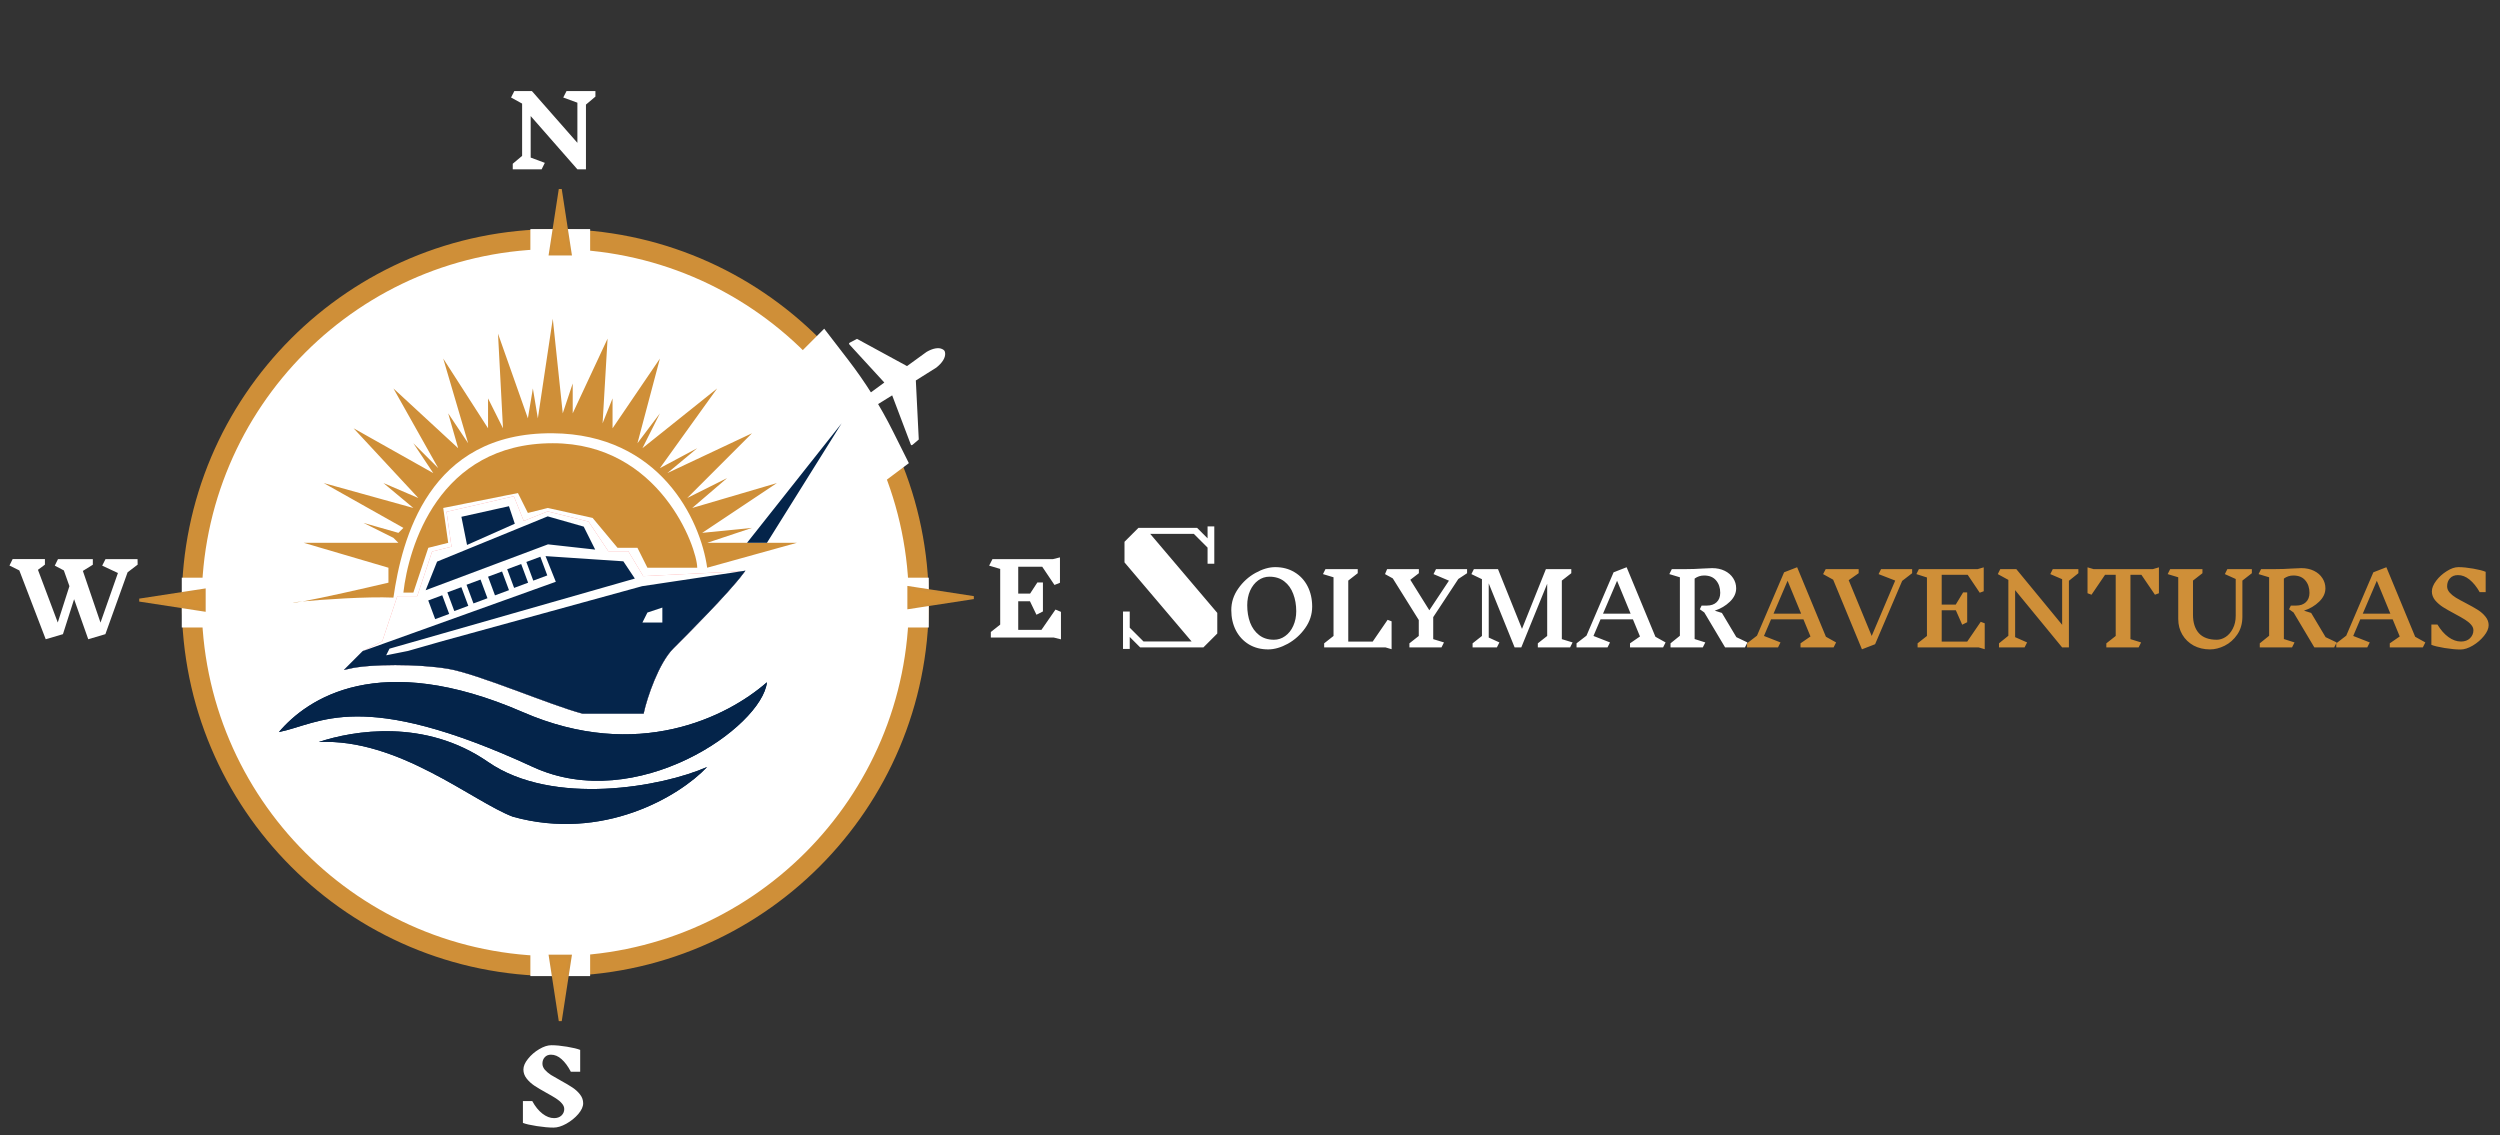 <svg width="251" height="114" viewBox="0 0 251 114" fill="none" xmlns="http://www.w3.org/2000/svg">
<rect x="0" y="0" width="251" height="114" fill="#333333" stroke="none"/>
<circle cx="55.75" cy="60.5" r="36.5" fill="white" stroke="#CF8F38" stroke-width="2"/>
<rect x="53.25" y="23" width="6" height="5" fill="white"/>
<path d="M35 67L36.5 65.5L38.5 64.5L40 60H42L43.5 55.5L45.5 55L45 51.5L51.5 50L52.5 52.5L55 51.5L59 52.5L61 55.5H63L64.5 58L74.5 57.5C73 59.5 68.914 63.586 67.5 65C66 66.5 64.833 70 64.5 71.5H58.5C55.333 70.667 48 67.5 45 67C41.995 66.499 37.167 66.5 35 67Z" fill="#FF2E2E" fill-opacity="0.61" stroke="#FF2E2E" stroke-opacity="0.61" stroke-width="0.3"/>
<path d="M51 51L46.5 52L47 54.5L51.5 52.5L51 51Z" fill="#05254B"/>
<path d="M55 52L44 56.5L43 59L55 54.5L59.5 55L58.5 53L55 52Z" fill="#05254B"/>
<path d="M51 51L46.5 52L47 54.5L51.5 52.5L51 51Z" stroke="#05254B" stroke-width="0.3"/>
<path d="M55 52L44 56.5L43 59L55 54.5L59.5 55L58.5 53L55 52Z" stroke="#05254B" stroke-width="0.3"/>
<path d="M35 67L36.5 65.5L56 58.5L55 56L62.5 56.5L63.5 58L39 65L38.5 66L41 65.5L44.5 64.5L64.5 59L74.5 57.5C73 59.5 68.914 63.586 67.5 65C66 66.5 64.833 70 64.5 71.5H58.5C55.333 70.667 48 67.5 45 67C41.995 66.499 37.167 66.5 35 67Z" fill="#05254B" stroke="#05254B" stroke-width="0.3"/>
<path d="M49 76.5C42.682 72.126 35.5 73.333 32 74.5C40 74.1 47.5 80.5 51.5 82C60.5 84.5 68.167 80 71 77C66.5 79 55.5 81 49 76.5Z" fill="#05254B"/>
<path d="M52.5 71.5C38 65.196 30.833 70.167 28 73.5C32.167 72.667 36.137 68.986 53.5 77C63.9 81.8 76.5 73 77 68.5C73 72 64 76.5 52.5 71.5Z" fill="#04244A"/>
<path d="M40.5 59.5H41.5L43 55L45 54.5L44.5 51L52 49.5L53 51.5L55 51L59.5 52L62 55H64L65 57H70C70 55 66.255 44.5 55.5 44.5C44 44.5 41 55 40.5 59.5Z" fill="#CF8F38"/>
<path d="M39.5 60C36.828 59.879 32.317 60.2 30.374 60.383C29.951 60.457 29.644 60.5 29.5 60.5C29.283 60.5 29.65 60.451 30.374 60.383C32.309 60.043 36.675 59.047 39 58.5V57.5V57L30.5 54.5H40L39.5 54L36.5 52.5L40 53.5L40.5 53L32.5 48.5L41.5 51L38.5 48.5L42 50L35.5 43L43.5 47.5L41.5 44.5L44 47L39.5 39L46 45L45 41.5L47 44.5L44.5 36L49 43V40L50.5 43L50 33.5L53 42L53.5 39L54 42L55.5 32L56.5 41.5L57.5 38.5V41.5L61 34L60.5 42.5L61.5 40V43L66.255 36L64 44.5L66.255 41.5L64.5 45L72 39L66.255 47L70 45L67 47.5L75.5 43.5L69 50L73 48L69.5 51L78 48.5L70.5 53.5L75.5 53L71 54.5H80L71 57C70.323 52.167 66.255 43.596 55.5 43.5C43.001 43.388 40.344 54.167 39.5 60Z" fill="#CF8F38"/>
<rect x="53.25" y="93" width="6" height="5" fill="white"/>
<rect x="18.25" y="58" width="6" height="5" fill="white"/>
<rect x="87.25" y="58" width="6" height="5" fill="white"/>
<path d="M78.75 37L82.75 33L85.166 36.141C86.885 38.375 88.385 40.769 89.645 43.291L91.25 46.5L87.25 49.5L78.75 37Z" fill="white"/>
<g clip-path="url(#clip0_38_186)">
<path fill-rule="evenodd" clip-rule="evenodd" d="M84.673 42.059C84.746 41.725 84.999 41.437 85.374 41.136L83.906 39.633C83.808 39.561 83.826 39.493 83.906 39.425L84.339 39.18C84.414 39.152 84.488 39.149 84.559 39.187L86.592 40.017L88.785 38.406L85.301 34.61C85.211 34.523 85.218 34.449 85.343 34.389L86.043 34.023L91.064 36.756L93.03 35.33C93.665 34.964 94.228 34.861 94.603 35.049C94.809 35.153 94.871 35.237 94.892 35.466C94.933 35.914 94.607 36.434 94.001 36.911L91.95 38.199L92.245 44.125L91.638 44.642C91.534 44.736 91.466 44.712 91.429 44.591L89.575 39.694L87.269 41.121L87.149 43.407C87.153 43.489 87.12 43.558 87.064 43.619L86.672 43.931C86.581 43.98 86.513 43.968 86.491 43.845L85.795 41.821C85.376 42.056 85.022 42.178 84.7 42.108C84.671 42.101 84.667 42.089 84.673 42.059Z" fill="white"/>
</g>
<path d="M35 67L36.5 65.5L38.5 64.5L40 60H42L43.5 55.5L45.5 55L45 51.5L51.5 50L52.5 52.5L55 51.5L59 52.5L61 55.5H63L64.5 58L74.5 57.5C73 59.5 68.914 63.586 67.5 65C66 66.5 64.833 70 64.5 71.5H58.5C55.333 70.667 48 67.5 45 67C41.995 66.499 37.167 66.5 35 67Z" fill="white" stroke="white" stroke-width="0.3"/>
<path d="M51 51L46.5 52L47 54.5L51.5 52.5L51 51Z" fill="#05254B"/>
<path d="M55 52L44 56.5L43 59L55 54.5L59.5 55L58.5 53L55 52Z" fill="#05254B"/>
<path d="M51 51L46.5 52L47 54.5L51.5 52.5L51 51Z" stroke="#05254B" stroke-width="0.3"/>
<path d="M55 52L44 56.5L43 59L55 54.5L59.5 55L58.5 53L55 52Z" stroke="#05254B" stroke-width="0.3"/>
<path d="M35 67L36.5 65.5L56 58.5L55 56L62.5 56.5L63.5 58L39 65L38.5 66L41 65.5L44.5 64.5L64.5 59L74.5 57.5C73 59.5 68.914 63.586 67.5 65C66 66.5 64.833 70 64.5 71.5H58.5C55.333 70.667 48 67.5 45 67C41.995 66.499 37.167 66.5 35 67Z" fill="#05254B" stroke="#05254B" stroke-width="0.3"/>
<path d="M49 76.5C42.682 72.126 35.5 73.333 32 74.5C40 74.1 47.5 80.5 51.5 82C60.5 84.5 68.167 80 71 77C66.5 79 55.5 81 49 76.5Z" fill="#05254B"/>
<path d="M52.5 71.5C38 65.196 30.833 70.167 28 73.5C32.167 72.667 36.137 68.986 53.5 77C63.9 81.8 76.5 73 77 68.5C73 72 64 76.5 52.5 71.5Z" fill="#04244A"/>
<path d="M56.25 19L55.25 25.5H57.25L56.25 19Z" fill="#D39035" stroke="#CF8F38" stroke-width="0.3"/>
<path d="M56.25 102.5L57.25 96H55.25L56.25 102.5Z" fill="#D39035" stroke="#CF8F38" stroke-width="0.3"/>
<path d="M14 60.25L20.5 61.25V59.25L14 60.25Z" fill="#D39035" stroke="#CF8F38" stroke-width="0.3"/>
<path d="M97.75 60L91.25 61V59L97.75 60Z" fill="#D39035" stroke="#CF8F38" stroke-width="0.3"/>
<path d="M105.8 64.01H99.48V63.45L100.42 62.71V57.12L99.31 56.79L99.64 56.14H105.7L106.42 55.96V58.51L105.87 58.73L104.64 56.9H102.23V59.6H103.42L104.15 58.48H104.71V61.39L104.06 61.72L103.41 60.37H102.23V63.24H104.56L105.97 61.2L106.52 61.43V64.19L105.8 64.01Z" fill="white"/>
<path d="M12.81 57.46L10.58 63.67L8.86 64.18L7.44 60.16L6.32 63.67L4.59 64.18L1.94 57.27L0.95 56.78L1.27 56.13H4.51V56.69L3.81 57.21L5.8 62.5L6.97 58.85L6.41 57.27L5.5 56.79L5.82 56.14H9.32V56.7L8.32 57.32L10.09 62.51L11.84 57.53L10.26 56.79L10.59 56.14H13.81L13.82 56.69L12.81 57.46Z" fill="white"/>
<path d="M58.83 10.5V17H57.97L53.28 11.65V15.82L54.7 16.35L54.38 17H51.48V16.44L52.42 15.65V10.4L51.31 9.79L51.64 9.14H53.4L57.97 14.34V10.31L56.55 9.79L56.88 9.14H59.78V9.7L58.83 10.5Z" fill="white"/>
<path d="M56.65 111.35C56.65 111.15 56.57 110.96 56.41 110.78C56.257 110.6 56.06 110.433 55.82 110.28C55.58 110.127 55.26 109.94 54.86 109.72C54.367 109.447 53.963 109.207 53.65 109C53.343 108.793 53.083 108.553 52.87 108.28C52.657 108.007 52.55 107.707 52.55 107.38C52.55 107.047 52.703 106.69 53.01 106.31C53.317 105.923 53.69 105.6 54.13 105.34C54.577 105.073 54.987 104.94 55.36 104.94C55.807 104.94 56.33 104.99 56.93 105.09C57.53 105.19 57.97 105.297 58.25 105.41V107.6H57.31C57.03 107.06 56.72 106.64 56.38 106.34C56.047 106.04 55.693 105.89 55.32 105.89C55.053 105.89 54.843 105.977 54.69 106.15C54.537 106.317 54.46 106.53 54.46 106.79C54.46 107.003 54.54 107.207 54.7 107.4C54.867 107.587 55.07 107.76 55.31 107.92C55.557 108.073 55.887 108.263 56.3 108.49C56.787 108.757 57.18 108.99 57.48 109.19C57.78 109.39 58.033 109.623 58.24 109.89C58.447 110.157 58.55 110.45 58.55 110.77C58.55 111.103 58.387 111.463 58.06 111.85C57.733 112.23 57.333 112.553 56.86 112.82C56.393 113.08 55.967 113.21 55.58 113.21C55.113 113.21 54.553 113.16 53.9 113.06C53.253 112.96 52.787 112.853 52.5 112.74V110.55H53.44C53.733 111.09 54.073 111.51 54.46 111.81C54.847 112.11 55.237 112.26 55.63 112.26C55.937 112.26 56.183 112.173 56.37 112C56.557 111.82 56.65 111.603 56.65 111.35Z" fill="white"/>
<path d="M65 61.5L66.5 61V62.5H64.5L65 61.5Z" fill="white"/>
<path d="M84.5 42.5L75 54.5H77L84.5 42.5Z" fill="#04244A"/>
<path d="M112.75 61.4H113.425V63.02L114.805 64.4H119.635L112.9 56.465V54.395L114.295 53H120.19L121.24 54.05V52.85H121.915V56.6H121.24V54.98L119.86 53.6H115.48L122.215 61.535V63.605L120.82 65H114.475L113.425 63.95V65.15H112.75V61.4ZM128.032 56.94C128.765 56.94 129.412 57.11 129.972 57.45C130.538 57.79 130.975 58.26 131.282 58.86C131.588 59.46 131.742 60.14 131.742 60.9C131.742 61.68 131.508 62.4 131.042 63.06C130.575 63.72 129.995 64.243 129.302 64.63C128.608 65.01 127.948 65.2 127.322 65.2C126.595 65.2 125.952 65.033 125.392 64.7C124.832 64.36 124.395 63.89 124.082 63.29C123.775 62.69 123.622 62.01 123.622 61.25C123.622 60.47 123.855 59.75 124.322 59.09C124.788 58.423 125.365 57.9 126.052 57.52C126.745 57.133 127.405 56.94 128.032 56.94ZM127.452 57.9C127.038 57.9 126.662 58.023 126.322 58.27C125.982 58.517 125.712 58.86 125.512 59.3C125.318 59.74 125.222 60.23 125.222 60.77C125.222 61.403 125.318 61.983 125.512 62.51C125.712 63.03 126.012 63.447 126.412 63.76C126.812 64.073 127.308 64.23 127.902 64.23C128.315 64.23 128.692 64.107 129.032 63.86C129.378 63.613 129.648 63.273 129.842 62.84C130.042 62.4 130.142 61.91 130.142 61.37C130.142 60.73 130.042 60.15 129.842 59.63C129.648 59.103 129.348 58.683 128.942 58.37C128.542 58.057 128.045 57.9 127.452 57.9ZM139.106 65H132.946V64.59L133.886 63.85V57.96L132.826 57.64L133.076 57.14H136.316V57.55L135.366 58.29V64.42H137.816L139.316 62.23L139.716 62.38V65.18L139.106 65ZM143.895 64.17L144.975 64.5L144.725 65H141.505V64.59L142.445 63.85V62.25L139.835 58.07L139.055 57.64L139.265 57.14H142.455V57.55L141.595 58.21L143.505 61.27L145.475 58.3L143.925 57.64L144.175 57.14H147.295V57.55L146.415 58.13L143.895 61.96V64.17ZM157.638 65H154.398V64.59L155.338 63.85V58.61L152.738 65H152.068L149.468 58.57V64.01L150.538 64.5L150.288 65H147.848V64.59L148.788 63.85V58.15L147.728 57.64L147.978 57.14H150.398L152.808 63.14L155.208 57.14H157.758V57.55L156.808 58.29V64.17L157.888 64.5L157.638 65ZM166.974 65H163.654V64.59L164.654 63.9L163.944 62.18H160.694L159.984 63.85L161.644 64.5L161.394 65H158.284V64.59L159.284 63.82L162.004 57.46L163.314 56.95L166.204 63.93L167.224 64.5L166.974 65ZM162.354 58.31L160.944 61.61H163.714L162.354 58.31ZM175.191 65H173.201L171.111 61.49L170.661 61.17L170.841 60.8H171.371C171.784 60.8 172.111 60.687 172.351 60.46C172.591 60.233 172.711 59.92 172.711 59.52C172.711 59.013 172.571 58.597 172.291 58.27C172.017 57.943 171.617 57.78 171.091 57.78C170.744 57.78 170.427 57.883 170.141 58.09V64.16L171.211 64.5L170.961 65H167.721V64.59L168.661 63.83V57.96L167.601 57.64L167.851 57.14H169.211C169.804 57.14 170.387 57.12 170.961 57.08C171.387 57.053 171.701 57.04 171.901 57.04C172.374 57.04 172.794 57.13 173.161 57.31C173.527 57.49 173.811 57.737 174.011 58.05C174.211 58.357 174.311 58.697 174.311 59.07C174.311 59.557 174.101 60.003 173.681 60.41C173.261 60.817 172.754 61.117 172.161 61.31L172.881 61.54L174.331 63.97L175.441 64.5L175.191 65Z" fill="white"/>
<path d="M184.093 65H180.773V64.59L181.773 63.9L181.063 62.18H177.813L177.103 63.85L178.763 64.5L178.513 65H175.403V64.59L176.403 63.82L179.123 57.46L180.433 56.95L183.323 63.93L184.343 64.5L184.093 65ZM179.473 58.31L178.063 61.61H180.833L179.473 58.31ZM190.979 58.32L188.259 64.68L186.939 65.19L184.049 58.2L183.039 57.64L183.299 57.14H186.609V57.55L185.609 58.25L187.919 63.85L190.279 58.29L188.609 57.64L188.859 57.14H191.979V57.55L190.979 58.32ZM198.656 65H192.526V64.59L193.466 63.85V57.98L192.406 57.64L192.656 57.14H198.556L199.166 56.96V59.36L198.766 59.51L197.556 57.71H194.946V60.7H196.356L197.096 59.48H197.506V62.47L197.006 62.72L196.366 61.27H194.946V64.42H197.506L198.866 62.43L199.266 62.58V65.18L198.656 65ZM207.719 58.31V65H207.039L202.319 59.25V63.97L203.519 64.5L203.269 65H200.699V64.59L201.639 63.83V58.22L200.579 57.64L200.829 57.14H202.439L207.039 62.73V58.15L205.849 57.64L206.099 57.14H208.669V57.55L207.719 58.31ZM216.757 59.56L216.357 59.71L214.997 57.71H213.897V64.17L214.967 64.5L214.717 65H211.477V64.59L212.417 63.85V57.71H211.347L209.987 59.71L209.587 59.56V56.96L210.197 57.14H216.147L216.757 56.96V59.56ZM225.136 58.29V61.9C225.136 62.6 224.966 63.2 224.626 63.7C224.286 64.2 223.863 64.577 223.356 64.83C222.856 65.077 222.366 65.2 221.886 65.2C221.273 65.2 220.723 65.07 220.236 64.81C219.756 64.543 219.38 64.18 219.106 63.72C218.833 63.253 218.696 62.73 218.696 62.15V57.96L217.636 57.64L217.886 57.14H221.126V57.55L220.176 58.29V61.72C220.176 62.513 220.373 63.13 220.766 63.57C221.166 64.01 221.766 64.23 222.566 64.23C222.866 64.23 223.163 64.137 223.456 63.95C223.75 63.757 223.99 63.477 224.176 63.11C224.37 62.743 224.466 62.313 224.466 61.82V58.13L223.376 57.64L223.626 57.14H226.086V57.55L225.136 58.29ZM234.351 65H232.361L230.271 61.49L229.821 61.17L230.001 60.8H230.531C230.944 60.8 231.271 60.687 231.511 60.46C231.751 60.233 231.871 59.92 231.871 59.52C231.871 59.013 231.731 58.597 231.451 58.27C231.177 57.943 230.777 57.78 230.251 57.78C229.904 57.78 229.587 57.883 229.301 58.09V64.16L230.371 64.5L230.121 65H226.881V64.59L227.821 63.83V57.96L226.761 57.64L227.011 57.14H228.371C228.964 57.14 229.547 57.12 230.121 57.08C230.547 57.053 230.861 57.04 231.061 57.04C231.534 57.04 231.954 57.13 232.321 57.31C232.687 57.49 232.971 57.737 233.171 58.05C233.371 58.357 233.471 58.697 233.471 59.07C233.471 59.557 233.261 60.003 232.841 60.41C232.421 60.817 231.914 61.117 231.321 61.31L232.041 61.54L233.491 63.97L234.601 64.5L234.351 65ZM243.253 65H239.933V64.59L240.933 63.9L240.223 62.18H236.973L236.263 63.85L237.923 64.5L237.673 65H234.563V64.59L235.563 63.82L238.283 57.46L239.593 56.95L242.483 63.93L243.503 64.5L243.253 65ZM238.633 58.31L237.223 61.61H239.993L238.633 58.31ZM248.33 63.28C248.33 63.073 248.247 62.88 248.08 62.7C247.92 62.52 247.72 62.357 247.48 62.21C247.24 62.057 246.907 61.867 246.48 61.64C245.98 61.373 245.577 61.143 245.27 60.95C244.963 60.75 244.7 60.52 244.48 60.26C244.267 59.993 244.16 59.7 244.16 59.38C244.16 59.047 244.303 58.69 244.59 58.31C244.883 57.923 245.24 57.6 245.66 57.34C246.08 57.073 246.467 56.94 246.82 56.94C247.247 56.94 247.743 56.99 248.31 57.09C248.883 57.19 249.3 57.297 249.56 57.41V59.45H248.96C248.653 58.91 248.313 58.49 247.94 58.19C247.573 57.89 247.187 57.74 246.78 57.74C246.44 57.74 246.173 57.847 245.98 58.06C245.787 58.267 245.69 58.537 245.69 58.87C245.69 59.09 245.773 59.297 245.94 59.49C246.107 59.677 246.313 59.847 246.56 60C246.813 60.153 247.153 60.34 247.58 60.56C248.067 60.813 248.463 61.037 248.77 61.23C249.077 61.423 249.333 61.65 249.54 61.91C249.753 62.17 249.86 62.457 249.86 62.77C249.86 63.103 249.703 63.463 249.39 63.85C249.083 64.23 248.707 64.553 248.26 64.82C247.813 65.08 247.407 65.21 247.04 65.21C246.593 65.21 246.06 65.16 245.44 65.06C244.827 64.96 244.383 64.853 244.11 64.74V62.7H244.72C245.04 63.24 245.407 63.66 245.82 63.96C246.233 64.26 246.657 64.41 247.09 64.41C247.463 64.41 247.763 64.3 247.99 64.08C248.217 63.853 248.33 63.587 248.33 63.28Z" fill="#CF8F38"/>
<rect x="42.995" y="60.286" width="1.5" height="2" transform="rotate(-20.377 42.995 60.286)" fill="#05254B"/>
<rect x="49" y="57.9" width="1.5" height="2" transform="rotate(-20.377 49 57.9)" fill="#05254B"/>
<rect x="44.915" y="59.475" width="1.5" height="2" transform="rotate(-20.377 44.915 59.475)" fill="#05254B"/>
<rect x="50.921" y="57.15" width="1.5" height="2" transform="rotate(-20.377 50.921 57.15)" fill="#05254B"/>
<rect x="46.839" y="58.71" width="1.5" height="2" transform="rotate(-20.377 46.839 58.71)" fill="#05254B"/>
<rect x="52.845" y="56.42" width="1.5" height="2" transform="rotate(-20.377 52.845 56.42)" fill="#05254B"/>
<defs>
<clipPath id="clip0_38_186">
<rect width="9.985" height="10.43" fill="white" transform="translate(85.25 33) rotate(12.205)"/>
</clipPath>
</defs>
</svg>
